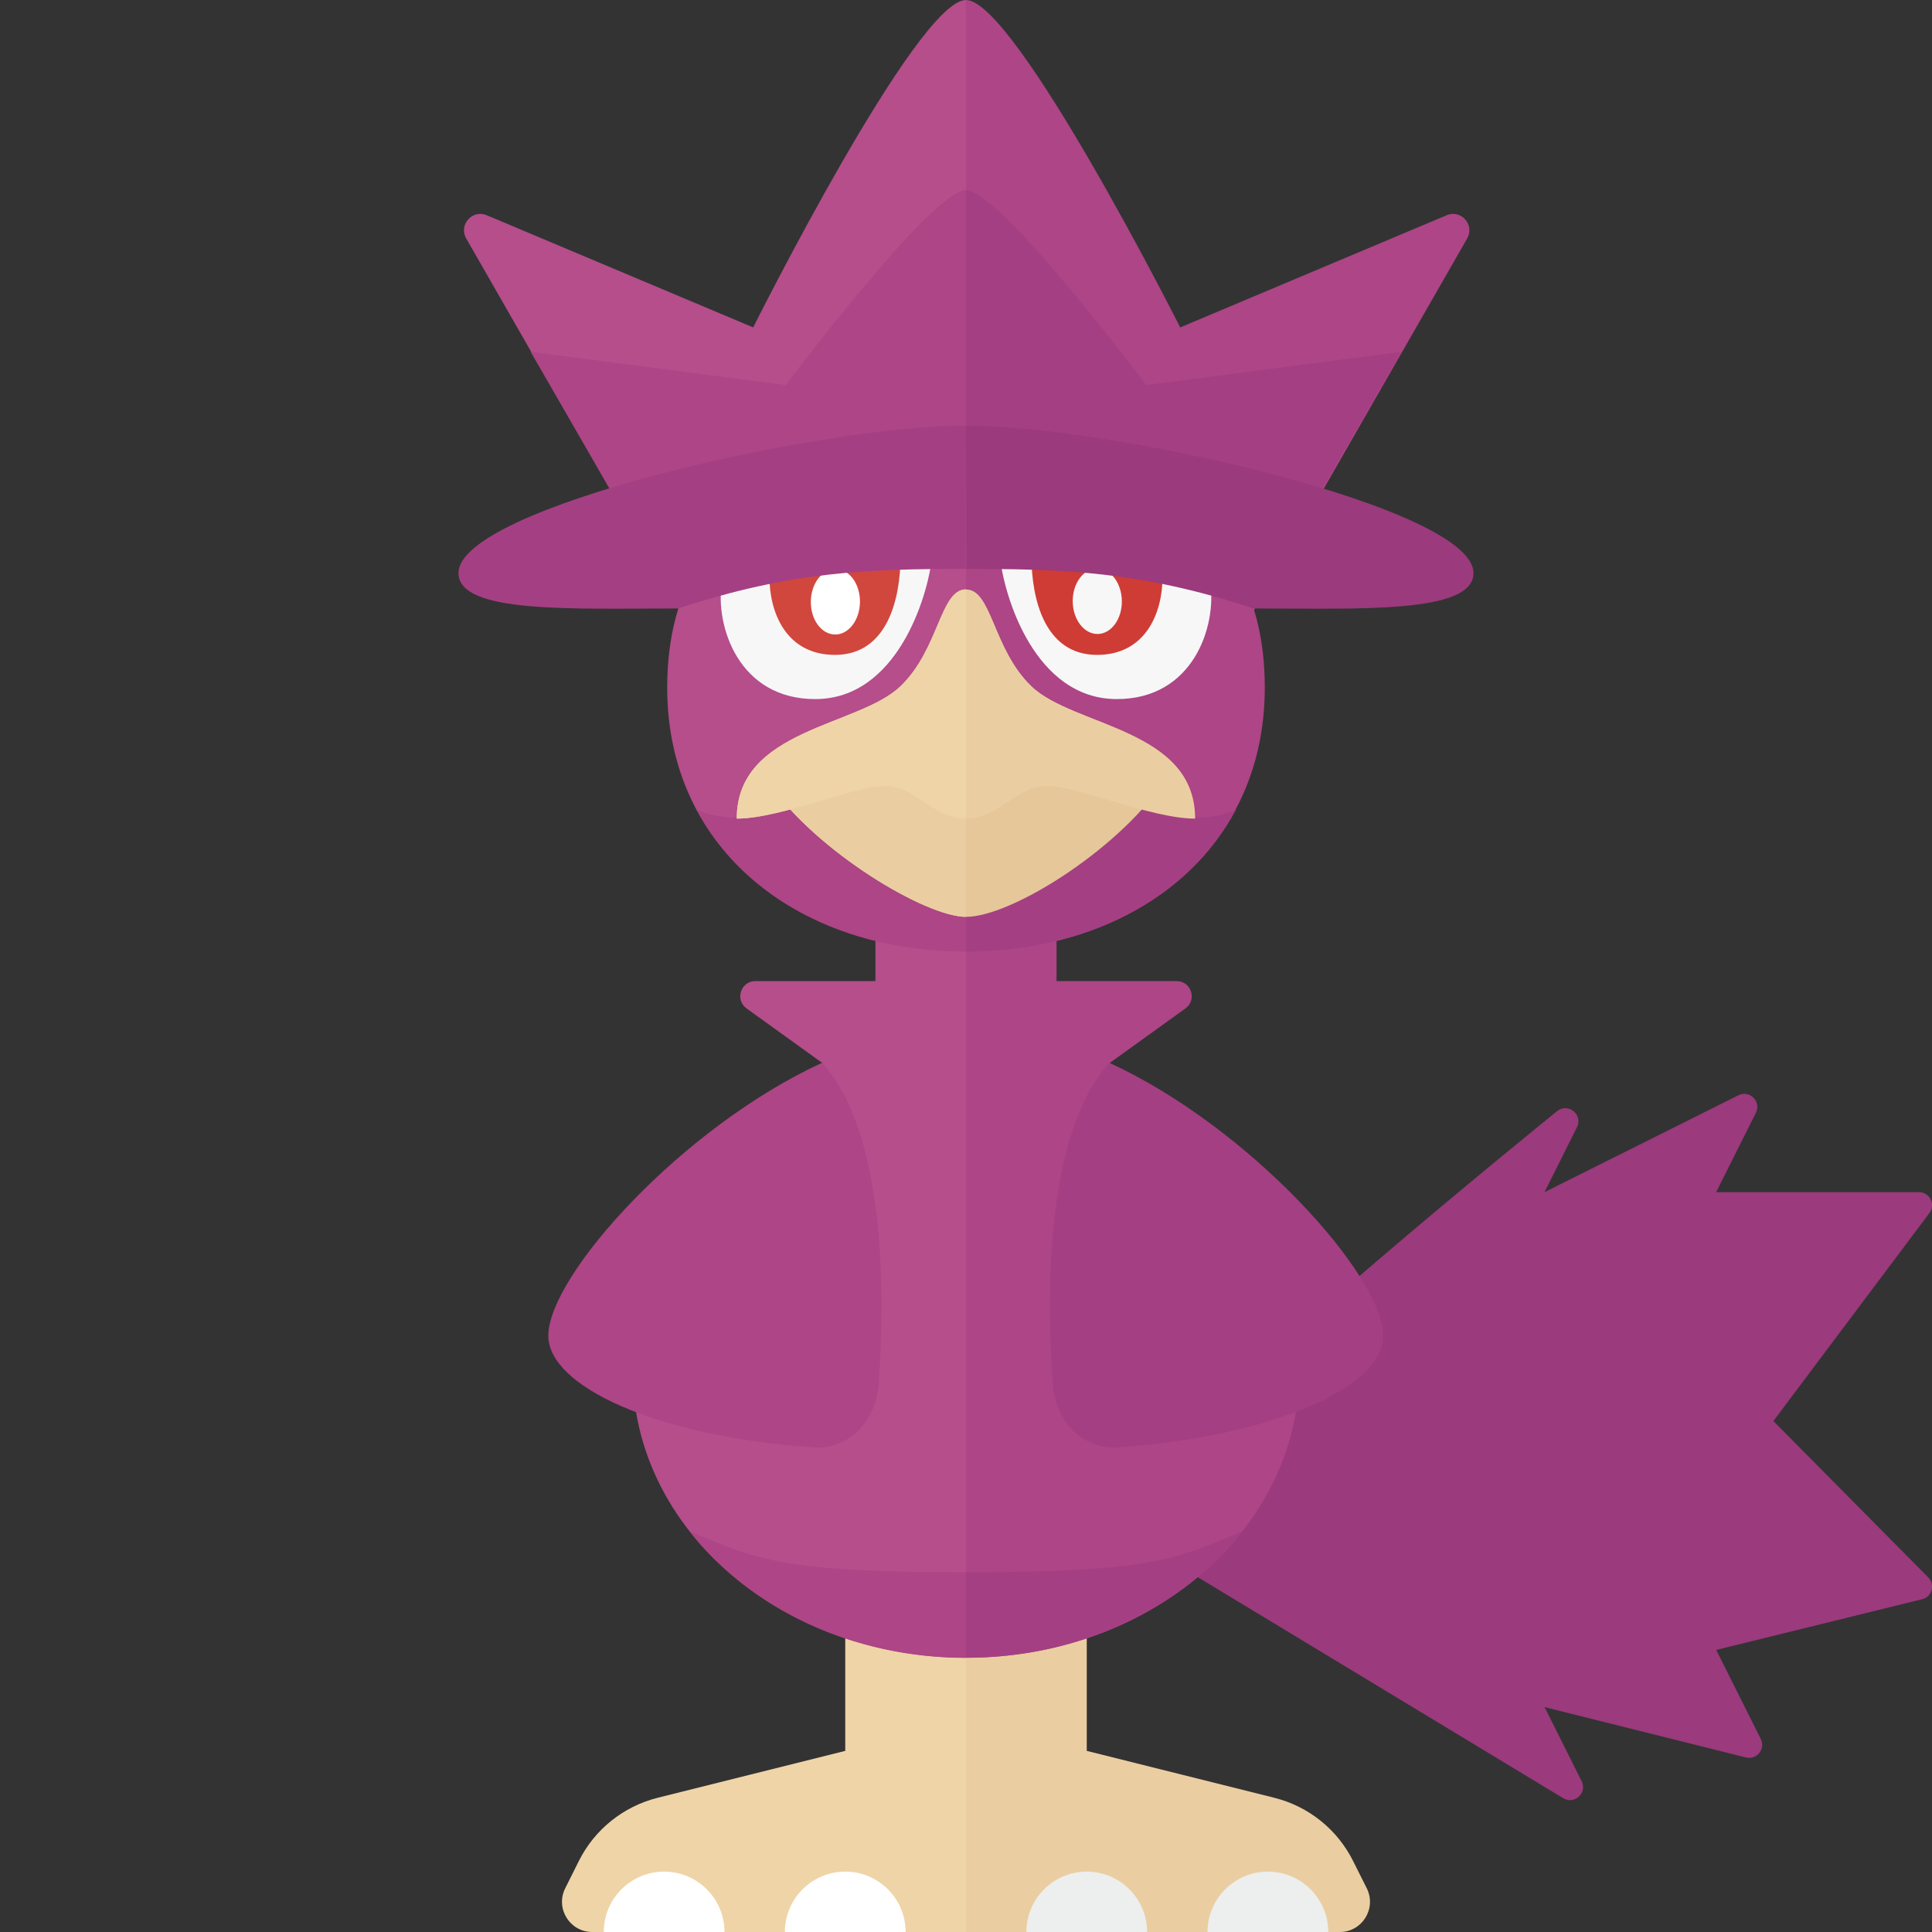 <?xml version="1.0" encoding="utf-8"?>
<!-- Generator: Adobe Illustrator 23.0.2, SVG Export Plug-In . SVG Version: 6.00 Build 0)  -->
<svg version="1.1" xmlns="http://www.w3.org/2000/svg" xmlns:xlink="http://www.w3.org/1999/xlink" x="0px" y="0px" width="32px"
	 height="32px" viewBox="0 0 32 32" enable-background="new 0 0 32 32" xml:space="preserve">
<rect x="0" y="0" width="32" height="32" fill="#333333" stroke="none"/>
<g id="icons">
	<g>
		<path fill="#B54E8B" d="M16,0c-0.814,0-3.525,5.423-3.525,5.423L8.062,3.565c-0.239-0.101-0.47,0.16-0.34,0.385l3.668,6.399H16V0z
			"/>
		<path fill="#AD4586" d="M16.001,3.15c-0.566,0-2.986,3.229-2.986,3.229L8.79,5.828l2.46,4.26l4.752-2.3V3.15z"/>
		<path fill="#AD4586" d="M16,0c0.814,0,3.548,5.423,3.548,5.423l4.413-1.858c0.239-0.101,0.47,0.16,0.34,0.385l-3.668,6.399H16V0z"
			/>
		<path fill="#A53F83" d="M16,3.15c0.566,0,2.986,3.229,2.986,3.229l4.226-0.551l-2.46,4.26L16,7.788V3.15z"/>
		<path fill="#9B3A7D" d="M19.125,24.484c0.279-0.93,6.672-6.085,6.672-6.085c0.182-0.137,0.425,0.066,0.323,0.27l-0.538,1.077
			l3.211-1.605c0.186-0.093,0.383,0.104,0.29,0.29l-0.658,1.315h3.359c0.178,0,0.28,0.203,0.173,0.346l-2.584,3.445l2.564,2.589
			c0.114,0.114,0.068,0.307-0.084,0.358l-3.427,0.844l0.738,1.475c0.083,0.165-0.067,0.351-0.246,0.306l-3.335-0.834l0.614,1.227
			c0.097,0.194-0.12,0.394-0.305,0.282l-6.706-4.056L19.125,24.484z"/>
		<rect x="14.5" y="14" fill="#B54E8B" width="1.5" height="4"/>
		<path fill="#EFD4A7" d="M16,27h-2v2l-3.108,0.777c-0.566,0.142-1.043,0.524-1.304,1.046l-0.227,0.454
			C9.196,31.609,9.437,32,9.809,32H16V27z"/>
		<path fill="#EACEA1" d="M22.411,30.823c-0.261-0.522-0.737-0.904-1.304-1.046L18,29v-2h-2v5h6.191
			c0.372,0,0.613-0.391,0.447-0.724L22.411,30.823z"/>
		<path fill="#FFFFFF" d="M12,32h-2c0-0.552,0.448-1,1-1S12,31.448,12,32z"/>
		<path fill="#FFFFFF" d="M15,32h-2c0-0.552,0.448-1,1-1S15,31.448,15,32z"/>
		<path fill="#EDEEEE" d="M19,32h-2c0-0.552,0.448-1,1-1S19,31.448,19,32z"/>
		<path fill="#EDEEEE" d="M22,32h-2c0-0.552,0.448-1,1-1S22,31.448,22,32z"/>
		<path fill="#B54E8B" d="M12.363,16.701l2.887,2.08V16.25h-2.739C12.27,16.25,12.169,16.558,12.363,16.701z"/>
		<path fill="#B54E8B" d="M16,16.958v10.5c-3.049,0-5.521-2.127-5.521-4.75S12.951,16.958,16,16.958z"/>
		<rect x="16" y="14" fill="#AD4586" width="1.5" height="4"/>
		<path fill="#AD4586" d="M19.637,16.701l-2.887,2.08V16.25h2.739C19.73,16.25,19.831,16.558,19.637,16.701z"/>
		<path fill="#AD4586" d="M21.521,22.708c0,2.623-2.472,4.75-5.521,4.75v-10.5C19.049,16.958,21.521,20.085,21.521,22.708z"/>
		<path fill="#A53F83" d="M18.375,17.604c2.312,1.062,4.533,3.521,4.533,4.521c0,0.826-1.748,1.661-4.389,1.847
			c-0.597,0.042-1.038-0.447-1.081-1.044C17.333,21.458,17.312,18.771,18.375,17.604z"/>
		<path fill="#AD4586" d="M13.615,17.604c-2.312,1.062-4.533,3.521-4.533,4.521c0,0.826,1.748,1.661,4.389,1.847
			c0.597,0.042,1.038-0.447,1.081-1.044C14.657,21.458,14.678,18.771,13.615,17.604z"/>
		<path fill="#AD4586" d="M16,26.042v1.417c-1.906,0-3.586-0.831-4.578-2.094C12.542,25.833,12.951,26.042,16,26.042z"/>
		<path fill="#A53F83" d="M20.578,25.364c-0.992,1.264-2.672,2.094-4.578,2.094v-1.417C19.049,26.042,19.458,25.833,20.578,25.364z"
			/>
		<path fill="#B54E8B" d="M16,15.76c-2.728,0-4.949-1.646-4.949-4.371c0-3.426,3.124-3.796,4.949-3.796V15.76z"/>
		<path fill="#AD4586" d="M16,13.05v2.71c-2.017,0-3.677-0.876-4.46-2.347C13.432,14.219,16,11,16,13.05z"/>
		<path fill="#F7F7F7" d="M15.435,9.242c-0.068,0.633-0.573,2.337-1.934,2.337c-1.261,0-1.661-1.202-1.545-1.945
			C12.816,9.243,14.862,9.131,15.435,9.242z"/>
		<path fill="#D1473D" d="M14.915,9.22c0,0.701-0.219,1.627-1.085,1.627c-0.809,0-1.085-0.701-1.085-1.288
			C13.306,9.256,14.55,9.149,14.915,9.22z"/>
		
			<ellipse transform="matrix(0.013 -1 1 0.013 3.692 23.669)" fill="#FFFFFF" cx="13.831" cy="9.965" rx="0.542" ry="0.407"/>
		<path fill="#A53F83" d="M11.234,10.078c1.885-0.621,3.169-0.655,4.762-0.655L16,7.05c-2.433,0-8.406,1.356-8.406,2.441
			C7.594,10.169,9.492,10.078,11.234,10.078z"/>
		<path fill="#AD4586" d="M16,7.593c1.825,0,4.949,0.37,4.949,3.796c0,2.724-2.221,4.371-4.949,4.371V7.593z"/>
		<path fill="#A53F83" d="M20.47,13.413c-0.783,1.471-2.452,2.347-4.468,2.347L16,13.05C16.014,11,18.578,14.219,20.47,13.413z"/>
		<path fill="#F7F7F7" d="M16.565,9.242c0.068,0.633,0.573,2.337,1.934,2.337c1.261,0,1.661-1.202,1.545-1.945
			C19.184,9.243,17.138,9.131,16.565,9.242z"/>
		<path fill="#CF3C35" d="M17.085,9.22c0,0.701,0.219,1.627,1.085,1.627c0.809,0,1.085-0.701,1.085-1.288
			C18.694,9.256,17.45,9.149,17.085,9.22z"/>
		<path fill="#E5C79A" d="M16,11.771c0,0-2.074,0.665-3.246,1.223c0.781,1.116,2.577,2.192,3.246,2.192
			c0.735,0,2.465-1.076,3.246-2.192C18.074,12.436,16,11.771,16,11.771z"/>
		<path fill="#EACEA1" d="M12.754,12.994c0.781,1.116,2.577,2.192,3.246,2.192v-3.415C16,11.771,13.926,12.436,12.754,12.994z"/>
		<path fill="#EACEA1" d="M17.085,11.367c-0.64-0.615-0.655-1.604-1.085-1.604s-0.445,0.99-1.085,1.604
			c-0.697,0.669-2.712,0.701-2.712,2.192c0.725,0,1.955-0.542,2.457-0.542c0.502,0,0.795,0.542,1.339,0.542s0.837-0.542,1.339-0.542
			c0.502,0,1.732,0.542,2.457,0.542C19.796,12.067,17.782,12.036,17.085,11.367z"/>
		
			<ellipse transform="matrix(1 -0.013 0.013 1 -0.124 0.23)" fill="#F7F7F7" cx="18.169" cy="9.965" rx="0.407" ry="0.542"/>
		<path fill="#9B3A7D" d="M20.766,10.078c-1.885-0.621-3.169-0.655-4.762-0.655L16,7.05c2.433,0,8.406,1.356,8.406,2.441
			C24.406,10.169,22.508,10.078,20.766,10.078z"/>
		<path fill="#EFD4A7" d="M16,9.762c-0.429,0-0.445,0.99-1.085,1.604c-0.697,0.67-2.712,0.701-2.712,2.192
			c0.725,0,1.955-0.542,2.457-0.542c0.502,0,0.795,0.542,1.339,0.542V9.762z"/>
	</g>
</g>
</svg>
